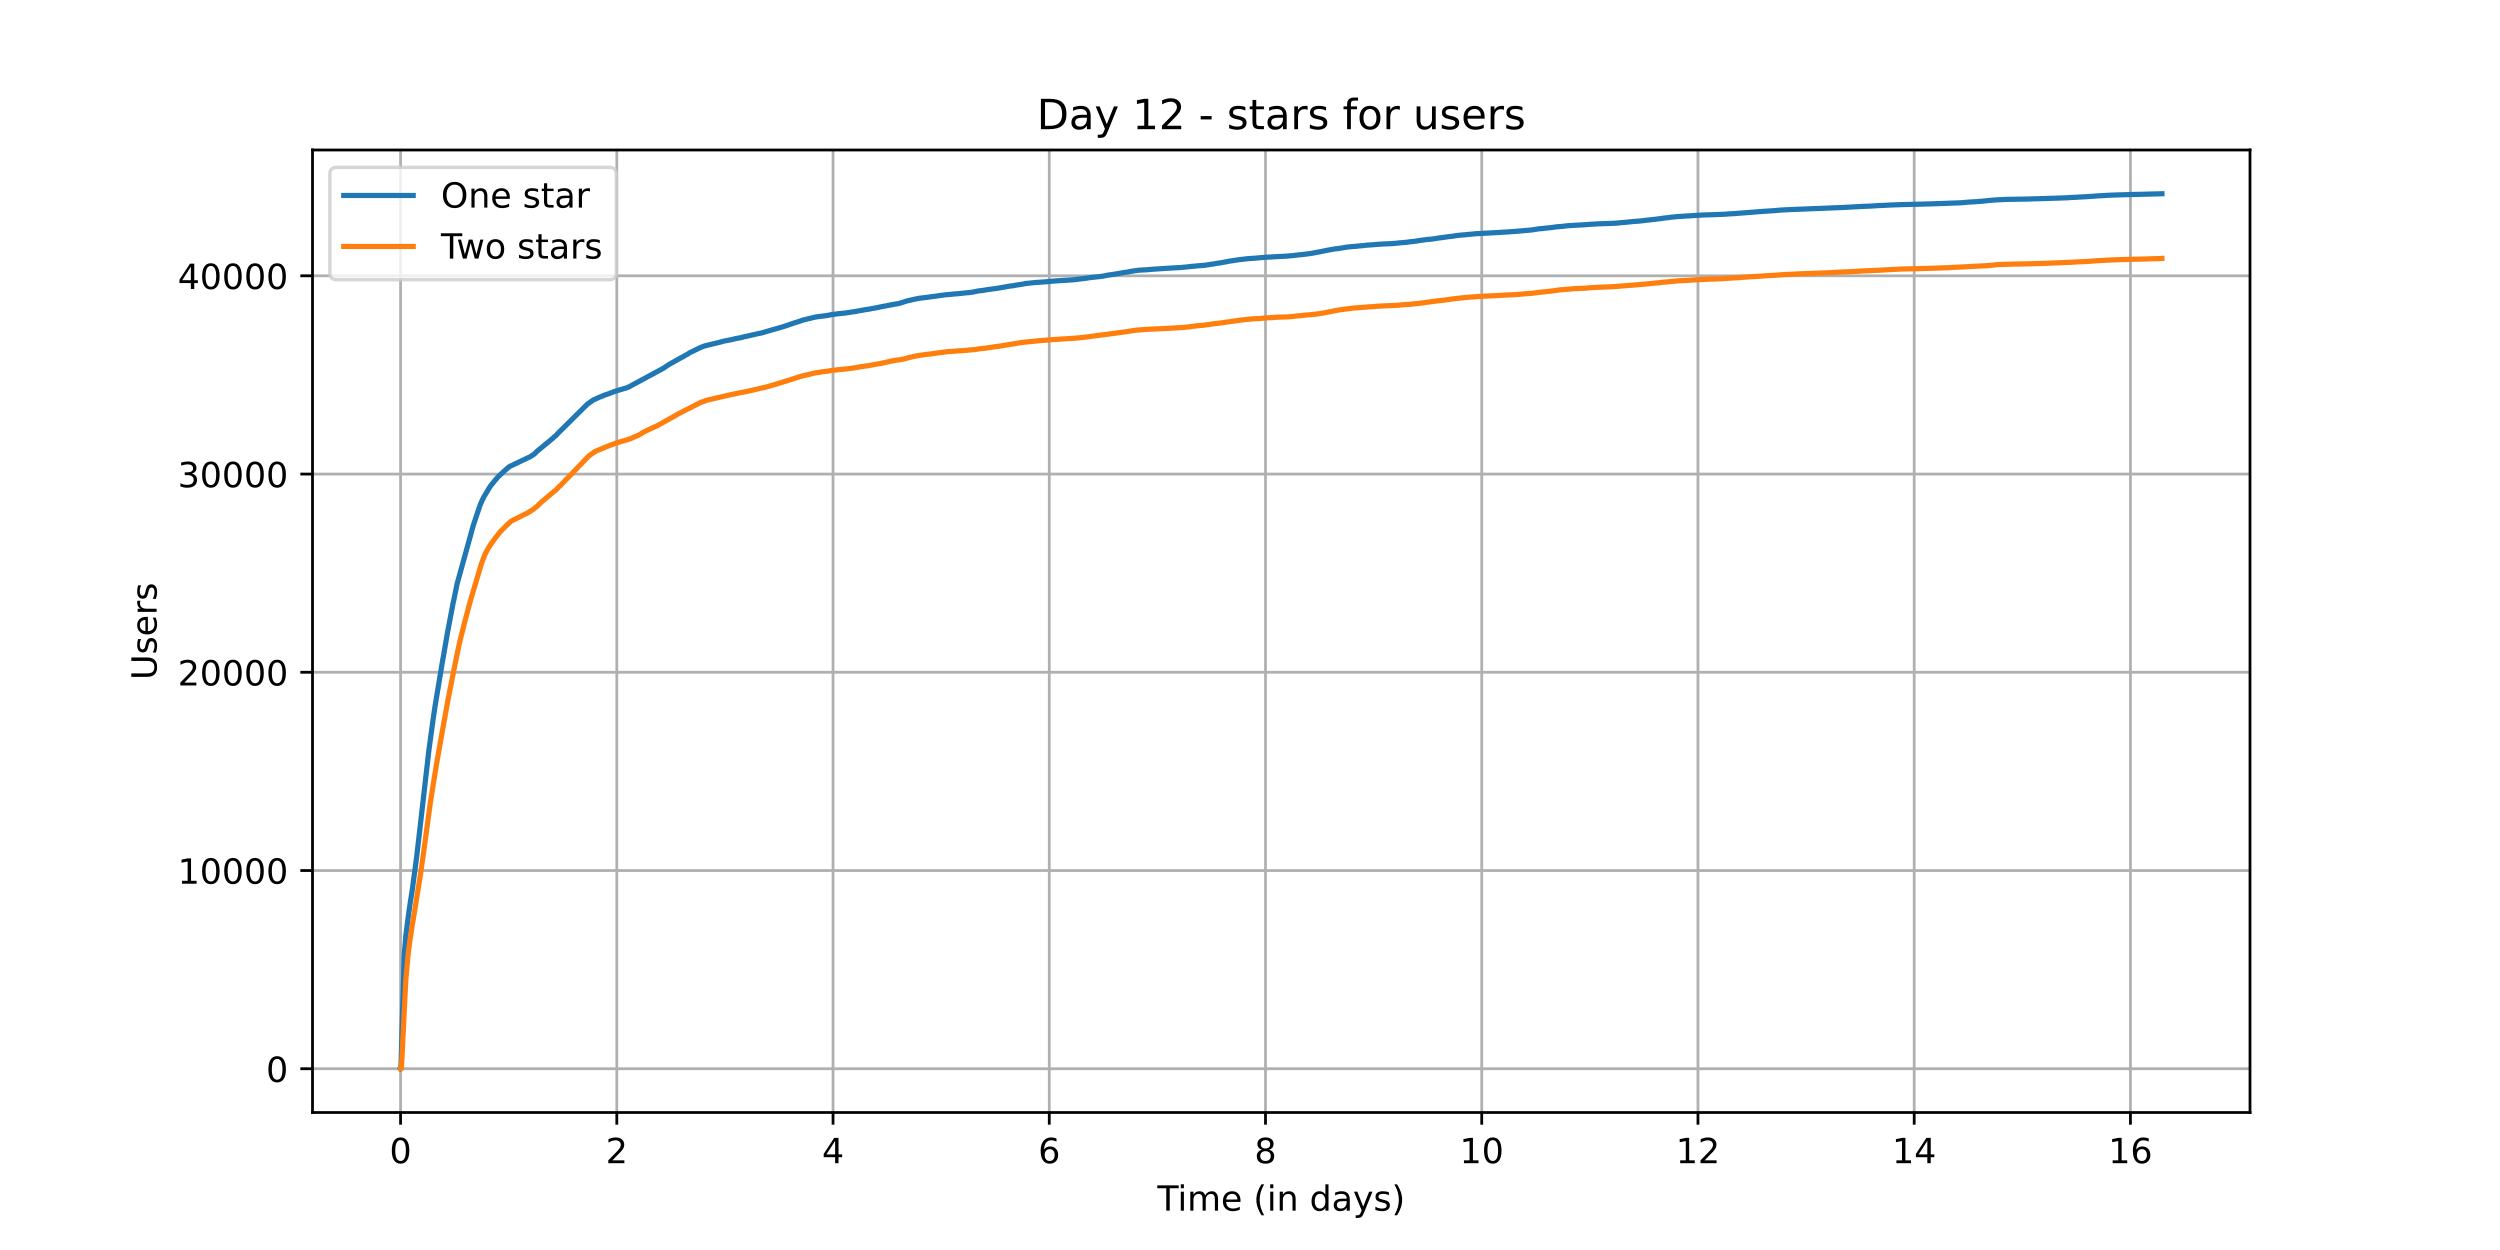 <?xml version="1.0" encoding="utf-8" standalone="no"?>
<!DOCTYPE svg PUBLIC "-//W3C//DTD SVG 1.1//EN"
  "http://www.w3.org/Graphics/SVG/1.1/DTD/svg11.dtd">
<!-- Created with matplotlib (https://matplotlib.org/) -->
<svg height="360pt" version="1.1" viewBox="0 0 720 360" width="720pt" xmlns="http://www.w3.org/2000/svg" xmlns:xlink="http://www.w3.org/1999/xlink">
 <defs>
  <style type="text/css">*{stroke-linecap:butt;stroke-linejoin:round;}</style>
 </defs>
 <g id="figure_1">
  <g id="patch_1">
   <path d="M 0 360 
L 720 360 
L 720 0 
L 0 0 
z
" style="fill:#ffffff;"/>
  </g>
  <g id="axes_1">
   <g id="patch_2">
    <path d="M 90 320.4 
L 648 320.4 
L 648 43.2 
L 90 43.2 
z
" style="fill:#ffffff;"/>
   </g>
   <g id="matplotlib.axis_1">
    <g id="xtick_1">
     <g id="line2d_1">
      <path clip-path="url(#p6a4c03e89d)" d="M 115.364 320.4 
L 115.364 43.2 
" style="fill:none;stroke:#b0b0b0;stroke-linecap:square;stroke-width:0.8;"/>
     </g>
     <g id="line2d_2">
      <defs>
       <path d="M 0 0 
L 0 3.5 
" id="m4a0ac99158" style="stroke:#000000;stroke-width:0.8;"/>
      </defs>
      <g>
       <use style="stroke:#000000;stroke-width:0.8;" x="115.364" xlink:href="#m4a0ac99158" y="320.4"/>
      </g>
     </g>
     <g id="text_1">
      <!-- 0 -->
      <g transform="translate(112.182 334.998)scale(0.1 -0.1)">
       <defs>
        <path d="M 31.781 66.406 
Q 24.172 66.406 20.328 58.906 
Q 16.5 51.422 16.5 36.375 
Q 16.5 21.391 20.328 13.891 
Q 24.172 6.391 31.781 6.391 
Q 39.453 6.391 43.281 13.891 
Q 47.125 21.391 47.125 36.375 
Q 47.125 51.422 43.281 58.906 
Q 39.453 66.406 31.781 66.406 
z
M 31.781 74.219 
Q 44.047 74.219 50.516 64.516 
Q 56.984 54.828 56.984 36.375 
Q 56.984 17.969 50.516 8.266 
Q 44.047 -1.422 31.781 -1.422 
Q 19.531 -1.422 13.062 8.266 
Q 6.594 17.969 6.594 36.375 
Q 6.594 54.828 13.062 64.516 
Q 19.531 74.219 31.781 74.219 
z
" id="DejaVuSans-48"/>
       </defs>
       <use xlink:href="#DejaVuSans-48"/>
      </g>
     </g>
    </g>
    <g id="xtick_2">
     <g id="line2d_3">
      <path clip-path="url(#p6a4c03e89d)" d="M 177.639 320.4 
L 177.639 43.2 
" style="fill:none;stroke:#b0b0b0;stroke-linecap:square;stroke-width:0.8;"/>
     </g>
     <g id="line2d_4">
      <g>
       <use style="stroke:#000000;stroke-width:0.8;" x="177.639" xlink:href="#m4a0ac99158" y="320.4"/>
      </g>
     </g>
     <g id="text_2">
      <!-- 2 -->
      <g transform="translate(174.457 334.998)scale(0.1 -0.1)">
       <defs>
        <path d="M 19.188 8.297 
L 53.609 8.297 
L 53.609 0 
L 7.328 0 
L 7.328 8.297 
Q 12.938 14.109 22.625 23.891 
Q 32.328 33.688 34.812 36.531 
Q 39.547 41.844 41.422 45.531 
Q 43.312 49.219 43.312 52.781 
Q 43.312 58.594 39.234 62.25 
Q 35.156 65.922 28.609 65.922 
Q 23.969 65.922 18.812 64.312 
Q 13.672 62.703 7.812 59.422 
L 7.812 69.391 
Q 13.766 71.781 18.938 73 
Q 24.125 74.219 28.422 74.219 
Q 39.75 74.219 46.484 68.547 
Q 53.219 62.891 53.219 53.422 
Q 53.219 48.922 51.531 44.891 
Q 49.859 40.875 45.406 35.406 
Q 44.188 33.984 37.641 27.219 
Q 31.109 20.453 19.188 8.297 
z
" id="DejaVuSans-50"/>
       </defs>
       <use xlink:href="#DejaVuSans-50"/>
      </g>
     </g>
    </g>
    <g id="xtick_3">
     <g id="line2d_5">
      <path clip-path="url(#p6a4c03e89d)" d="M 239.914 320.4 
L 239.914 43.2 
" style="fill:none;stroke:#b0b0b0;stroke-linecap:square;stroke-width:0.8;"/>
     </g>
     <g id="line2d_6">
      <g>
       <use style="stroke:#000000;stroke-width:0.8;" x="239.914" xlink:href="#m4a0ac99158" y="320.4"/>
      </g>
     </g>
     <g id="text_3">
      <!-- 4 -->
      <g transform="translate(236.733 334.998)scale(0.1 -0.1)">
       <defs>
        <path d="M 37.797 64.312 
L 12.891 25.391 
L 37.797 25.391 
z
M 35.203 72.906 
L 47.609 72.906 
L 47.609 25.391 
L 58.016 25.391 
L 58.016 17.188 
L 47.609 17.188 
L 47.609 0 
L 37.797 0 
L 37.797 17.188 
L 4.891 17.188 
L 4.891 26.703 
z
" id="DejaVuSans-52"/>
       </defs>
       <use xlink:href="#DejaVuSans-52"/>
      </g>
     </g>
    </g>
    <g id="xtick_4">
     <g id="line2d_7">
      <path clip-path="url(#p6a4c03e89d)" d="M 302.189 320.4 
L 302.189 43.2 
" style="fill:none;stroke:#b0b0b0;stroke-linecap:square;stroke-width:0.8;"/>
     </g>
     <g id="line2d_8">
      <g>
       <use style="stroke:#000000;stroke-width:0.8;" x="302.189" xlink:href="#m4a0ac99158" y="320.4"/>
      </g>
     </g>
     <g id="text_4">
      <!-- 6 -->
      <g transform="translate(299.008 334.998)scale(0.1 -0.1)">
       <defs>
        <path d="M 33.016 40.375 
Q 26.375 40.375 22.484 35.828 
Q 18.609 31.297 18.609 23.391 
Q 18.609 15.531 22.484 10.953 
Q 26.375 6.391 33.016 6.391 
Q 39.656 6.391 43.531 10.953 
Q 47.406 15.531 47.406 23.391 
Q 47.406 31.297 43.531 35.828 
Q 39.656 40.375 33.016 40.375 
z
M 52.594 71.297 
L 52.594 62.312 
Q 48.875 64.062 45.094 64.984 
Q 41.312 65.922 37.594 65.922 
Q 27.828 65.922 22.672 59.328 
Q 17.531 52.734 16.797 39.406 
Q 19.672 43.656 24.016 45.922 
Q 28.375 48.188 33.594 48.188 
Q 44.578 48.188 50.953 41.516 
Q 57.328 34.859 57.328 23.391 
Q 57.328 12.156 50.688 5.359 
Q 44.047 -1.422 33.016 -1.422 
Q 20.359 -1.422 13.672 8.266 
Q 6.984 17.969 6.984 36.375 
Q 6.984 53.656 15.188 63.938 
Q 23.391 74.219 37.203 74.219 
Q 40.922 74.219 44.703 73.484 
Q 48.484 72.75 52.594 71.297 
z
" id="DejaVuSans-54"/>
       </defs>
       <use xlink:href="#DejaVuSans-54"/>
      </g>
     </g>
    </g>
    <g id="xtick_5">
     <g id="line2d_9">
      <path clip-path="url(#p6a4c03e89d)" d="M 364.464 320.4 
L 364.464 43.2 
" style="fill:none;stroke:#b0b0b0;stroke-linecap:square;stroke-width:0.8;"/>
     </g>
     <g id="line2d_10">
      <g>
       <use style="stroke:#000000;stroke-width:0.8;" x="364.464" xlink:href="#m4a0ac99158" y="320.4"/>
      </g>
     </g>
     <g id="text_5">
      <!-- 8 -->
      <g transform="translate(361.283 334.998)scale(0.1 -0.1)">
       <defs>
        <path d="M 31.781 34.625 
Q 24.75 34.625 20.719 30.859 
Q 16.703 27.094 16.703 20.516 
Q 16.703 13.922 20.719 10.156 
Q 24.75 6.391 31.781 6.391 
Q 38.812 6.391 42.859 10.172 
Q 46.922 13.969 46.922 20.516 
Q 46.922 27.094 42.891 30.859 
Q 38.875 34.625 31.781 34.625 
z
M 21.922 38.812 
Q 15.578 40.375 12.031 44.719 
Q 8.5 49.078 8.5 55.328 
Q 8.5 64.062 14.719 69.141 
Q 20.953 74.219 31.781 74.219 
Q 42.672 74.219 48.875 69.141 
Q 55.078 64.062 55.078 55.328 
Q 55.078 49.078 51.531 44.719 
Q 48 40.375 41.703 38.812 
Q 48.828 37.156 52.797 32.312 
Q 56.781 27.484 56.781 20.516 
Q 56.781 9.906 50.312 4.234 
Q 43.844 -1.422 31.781 -1.422 
Q 19.734 -1.422 13.25 4.234 
Q 6.781 9.906 6.781 20.516 
Q 6.781 27.484 10.781 32.312 
Q 14.797 37.156 21.922 38.812 
z
M 18.312 54.391 
Q 18.312 48.734 21.844 45.562 
Q 25.391 42.391 31.781 42.391 
Q 38.141 42.391 41.719 45.562 
Q 45.312 48.734 45.312 54.391 
Q 45.312 60.062 41.719 63.234 
Q 38.141 66.406 31.781 66.406 
Q 25.391 66.406 21.844 63.234 
Q 18.312 60.062 18.312 54.391 
z
" id="DejaVuSans-56"/>
       </defs>
       <use xlink:href="#DejaVuSans-56"/>
      </g>
     </g>
    </g>
    <g id="xtick_6">
     <g id="line2d_11">
      <path clip-path="url(#p6a4c03e89d)" d="M 426.739 320.4 
L 426.739 43.2 
" style="fill:none;stroke:#b0b0b0;stroke-linecap:square;stroke-width:0.8;"/>
     </g>
     <g id="line2d_12">
      <g>
       <use style="stroke:#000000;stroke-width:0.8;" x="426.739" xlink:href="#m4a0ac99158" y="320.4"/>
      </g>
     </g>
     <g id="text_6">
      <!-- 10 -->
      <g transform="translate(420.377 334.998)scale(0.1 -0.1)">
       <defs>
        <path d="M 12.406 8.297 
L 28.516 8.297 
L 28.516 63.922 
L 10.984 60.406 
L 10.984 69.391 
L 28.422 72.906 
L 38.281 72.906 
L 38.281 8.297 
L 54.391 8.297 
L 54.391 0 
L 12.406 0 
z
" id="DejaVuSans-49"/>
       </defs>
       <use xlink:href="#DejaVuSans-49"/>
       <use x="63.623" xlink:href="#DejaVuSans-48"/>
      </g>
     </g>
    </g>
    <g id="xtick_7">
     <g id="line2d_13">
      <path clip-path="url(#p6a4c03e89d)" d="M 489.014 320.4 
L 489.014 43.2 
" style="fill:none;stroke:#b0b0b0;stroke-linecap:square;stroke-width:0.8;"/>
     </g>
     <g id="line2d_14">
      <g>
       <use style="stroke:#000000;stroke-width:0.8;" x="489.014" xlink:href="#m4a0ac99158" y="320.4"/>
      </g>
     </g>
     <g id="text_7">
      <!-- 12 -->
      <g transform="translate(482.652 334.998)scale(0.1 -0.1)">
       <use xlink:href="#DejaVuSans-49"/>
       <use x="63.623" xlink:href="#DejaVuSans-50"/>
      </g>
     </g>
    </g>
    <g id="xtick_8">
     <g id="line2d_15">
      <path clip-path="url(#p6a4c03e89d)" d="M 551.289 320.4 
L 551.289 43.2 
" style="fill:none;stroke:#b0b0b0;stroke-linecap:square;stroke-width:0.8;"/>
     </g>
     <g id="line2d_16">
      <g>
       <use style="stroke:#000000;stroke-width:0.8;" x="551.289" xlink:href="#m4a0ac99158" y="320.4"/>
      </g>
     </g>
     <g id="text_8">
      <!-- 14 -->
      <g transform="translate(544.927 334.998)scale(0.1 -0.1)">
       <use xlink:href="#DejaVuSans-49"/>
       <use x="63.623" xlink:href="#DejaVuSans-52"/>
      </g>
     </g>
    </g>
    <g id="xtick_9">
     <g id="line2d_17">
      <path clip-path="url(#p6a4c03e89d)" d="M 613.564 320.4 
L 613.564 43.2 
" style="fill:none;stroke:#b0b0b0;stroke-linecap:square;stroke-width:0.8;"/>
     </g>
     <g id="line2d_18">
      <g>
       <use style="stroke:#000000;stroke-width:0.8;" x="613.564" xlink:href="#m4a0ac99158" y="320.4"/>
      </g>
     </g>
     <g id="text_9">
      <!-- 16 -->
      <g transform="translate(607.202 334.998)scale(0.1 -0.1)">
       <use xlink:href="#DejaVuSans-49"/>
       <use x="63.623" xlink:href="#DejaVuSans-54"/>
      </g>
     </g>
    </g>
    <g id="text_10">
     <!-- Time (in days) -->
     <g transform="translate(333.327 348.677)scale(0.1 -0.1)">
      <defs>
       <path d="M -0.297 72.906 
L 61.375 72.906 
L 61.375 64.594 
L 35.5 64.594 
L 35.5 0 
L 25.594 0 
L 25.594 64.594 
L -0.297 64.594 
z
" id="DejaVuSans-84"/>
       <path d="M 9.422 54.688 
L 18.406 54.688 
L 18.406 0 
L 9.422 0 
z
M 9.422 75.984 
L 18.406 75.984 
L 18.406 64.594 
L 9.422 64.594 
z
" id="DejaVuSans-105"/>
       <path d="M 52 44.188 
Q 55.375 50.25 60.062 53.125 
Q 64.75 56 71.094 56 
Q 79.641 56 84.281 50.016 
Q 88.922 44.047 88.922 33.016 
L 88.922 0 
L 79.891 0 
L 79.891 32.719 
Q 79.891 40.578 77.094 44.375 
Q 74.312 48.188 68.609 48.188 
Q 61.625 48.188 57.562 43.547 
Q 53.516 38.922 53.516 30.906 
L 53.516 0 
L 44.484 0 
L 44.484 32.719 
Q 44.484 40.625 41.703 44.406 
Q 38.922 48.188 33.109 48.188 
Q 26.219 48.188 22.156 43.531 
Q 18.109 38.875 18.109 30.906 
L 18.109 0 
L 9.078 0 
L 9.078 54.688 
L 18.109 54.688 
L 18.109 46.188 
Q 21.188 51.219 25.484 53.609 
Q 29.781 56 35.688 56 
Q 41.656 56 45.828 52.969 
Q 50 49.953 52 44.188 
z
" id="DejaVuSans-109"/>
       <path d="M 56.203 29.594 
L 56.203 25.203 
L 14.891 25.203 
Q 15.484 15.922 20.484 11.062 
Q 25.484 6.203 34.422 6.203 
Q 39.594 6.203 44.453 7.469 
Q 49.312 8.734 54.109 11.281 
L 54.109 2.781 
Q 49.266 0.734 44.188 -0.344 
Q 39.109 -1.422 33.891 -1.422 
Q 20.797 -1.422 13.156 6.188 
Q 5.516 13.812 5.516 26.812 
Q 5.516 40.234 12.766 48.109 
Q 20.016 56 32.328 56 
Q 43.359 56 49.781 48.891 
Q 56.203 41.797 56.203 29.594 
z
M 47.219 32.234 
Q 47.125 39.594 43.094 43.984 
Q 39.062 48.391 32.422 48.391 
Q 24.906 48.391 20.391 44.141 
Q 15.875 39.891 15.188 32.172 
z
" id="DejaVuSans-101"/>
       <path id="DejaVuSans-32"/>
       <path d="M 31 75.875 
Q 24.469 64.656 21.281 53.656 
Q 18.109 42.672 18.109 31.391 
Q 18.109 20.125 21.312 9.062 
Q 24.516 -2 31 -13.188 
L 23.188 -13.188 
Q 15.875 -1.703 12.234 9.375 
Q 8.594 20.453 8.594 31.391 
Q 8.594 42.281 12.203 53.312 
Q 15.828 64.359 23.188 75.875 
z
" id="DejaVuSans-40"/>
       <path d="M 54.891 33.016 
L 54.891 0 
L 45.906 0 
L 45.906 32.719 
Q 45.906 40.484 42.875 44.328 
Q 39.844 48.188 33.797 48.188 
Q 26.516 48.188 22.312 43.547 
Q 18.109 38.922 18.109 30.906 
L 18.109 0 
L 9.078 0 
L 9.078 54.688 
L 18.109 54.688 
L 18.109 46.188 
Q 21.344 51.125 25.703 53.562 
Q 30.078 56 35.797 56 
Q 45.219 56 50.047 50.172 
Q 54.891 44.344 54.891 33.016 
z
" id="DejaVuSans-110"/>
       <path d="M 45.406 46.391 
L 45.406 75.984 
L 54.391 75.984 
L 54.391 0 
L 45.406 0 
L 45.406 8.203 
Q 42.578 3.328 38.25 0.953 
Q 33.938 -1.422 27.875 -1.422 
Q 17.969 -1.422 11.734 6.484 
Q 5.516 14.406 5.516 27.297 
Q 5.516 40.188 11.734 48.094 
Q 17.969 56 27.875 56 
Q 33.938 56 38.25 53.625 
Q 42.578 51.266 45.406 46.391 
z
M 14.797 27.297 
Q 14.797 17.391 18.875 11.75 
Q 22.953 6.109 30.078 6.109 
Q 37.203 6.109 41.297 11.75 
Q 45.406 17.391 45.406 27.297 
Q 45.406 37.203 41.297 42.844 
Q 37.203 48.484 30.078 48.484 
Q 22.953 48.484 18.875 42.844 
Q 14.797 37.203 14.797 27.297 
z
" id="DejaVuSans-100"/>
       <path d="M 34.281 27.484 
Q 23.391 27.484 19.188 25 
Q 14.984 22.516 14.984 16.5 
Q 14.984 11.719 18.141 8.906 
Q 21.297 6.109 26.703 6.109 
Q 34.188 6.109 38.703 11.406 
Q 43.219 16.703 43.219 25.484 
L 43.219 27.484 
z
M 52.203 31.203 
L 52.203 0 
L 43.219 0 
L 43.219 8.297 
Q 40.141 3.328 35.547 0.953 
Q 30.953 -1.422 24.312 -1.422 
Q 15.922 -1.422 10.953 3.297 
Q 6 8.016 6 15.922 
Q 6 25.141 12.172 29.828 
Q 18.359 34.516 30.609 34.516 
L 43.219 34.516 
L 43.219 35.406 
Q 43.219 41.609 39.141 45 
Q 35.062 48.391 27.688 48.391 
Q 23 48.391 18.547 47.266 
Q 14.109 46.141 10.016 43.891 
L 10.016 52.203 
Q 14.938 54.109 19.578 55.047 
Q 24.219 56 28.609 56 
Q 40.484 56 46.344 49.844 
Q 52.203 43.703 52.203 31.203 
z
" id="DejaVuSans-97"/>
       <path d="M 32.172 -5.078 
Q 28.375 -14.844 24.75 -17.812 
Q 21.141 -20.797 15.094 -20.797 
L 7.906 -20.797 
L 7.906 -13.281 
L 13.188 -13.281 
Q 16.891 -13.281 18.938 -11.516 
Q 21 -9.766 23.484 -3.219 
L 25.094 0.875 
L 2.984 54.688 
L 12.5 54.688 
L 29.594 11.922 
L 46.688 54.688 
L 56.203 54.688 
z
" id="DejaVuSans-121"/>
       <path d="M 44.281 53.078 
L 44.281 44.578 
Q 40.484 46.531 36.375 47.5 
Q 32.281 48.484 27.875 48.484 
Q 21.188 48.484 17.844 46.438 
Q 14.5 44.391 14.5 40.281 
Q 14.5 37.156 16.891 35.375 
Q 19.281 33.594 26.516 31.984 
L 29.594 31.297 
Q 39.156 29.25 43.188 25.516 
Q 47.219 21.781 47.219 15.094 
Q 47.219 7.469 41.188 3.016 
Q 35.156 -1.422 24.609 -1.422 
Q 20.219 -1.422 15.453 -0.562 
Q 10.688 0.297 5.422 2 
L 5.422 11.281 
Q 10.406 8.688 15.234 7.391 
Q 20.062 6.109 24.812 6.109 
Q 31.156 6.109 34.562 8.281 
Q 37.984 10.453 37.984 14.406 
Q 37.984 18.062 35.516 20.016 
Q 33.062 21.969 24.703 23.781 
L 21.578 24.516 
Q 13.234 26.266 9.516 29.906 
Q 5.812 33.547 5.812 39.891 
Q 5.812 47.609 11.281 51.797 
Q 16.75 56 26.812 56 
Q 31.781 56 36.172 55.266 
Q 40.578 54.547 44.281 53.078 
z
" id="DejaVuSans-115"/>
       <path d="M 8.016 75.875 
L 15.828 75.875 
Q 23.141 64.359 26.781 53.312 
Q 30.422 42.281 30.422 31.391 
Q 30.422 20.453 26.781 9.375 
Q 23.141 -1.703 15.828 -13.188 
L 8.016 -13.188 
Q 14.5 -2 17.703 9.062 
Q 20.906 20.125 20.906 31.391 
Q 20.906 42.672 17.703 53.656 
Q 14.5 64.656 8.016 75.875 
z
" id="DejaVuSans-41"/>
      </defs>
      <use xlink:href="#DejaVuSans-84"/>
      <use x="57.959" xlink:href="#DejaVuSans-105"/>
      <use x="85.742" xlink:href="#DejaVuSans-109"/>
      <use x="183.154" xlink:href="#DejaVuSans-101"/>
      <use x="244.678" xlink:href="#DejaVuSans-32"/>
      <use x="276.465" xlink:href="#DejaVuSans-40"/>
      <use x="315.479" xlink:href="#DejaVuSans-105"/>
      <use x="343.262" xlink:href="#DejaVuSans-110"/>
      <use x="406.641" xlink:href="#DejaVuSans-32"/>
      <use x="438.428" xlink:href="#DejaVuSans-100"/>
      <use x="501.904" xlink:href="#DejaVuSans-97"/>
      <use x="563.184" xlink:href="#DejaVuSans-121"/>
      <use x="622.363" xlink:href="#DejaVuSans-115"/>
      <use x="674.463" xlink:href="#DejaVuSans-41"/>
     </g>
    </g>
   </g>
   <g id="matplotlib.axis_2">
    <g id="ytick_1">
     <g id="line2d_19">
      <path clip-path="url(#p6a4c03e89d)" d="M 90 307.8 
L 648 307.8 
" style="fill:none;stroke:#b0b0b0;stroke-linecap:square;stroke-width:0.8;"/>
     </g>
     <g id="line2d_20">
      <defs>
       <path d="M 0 0 
L -3.5 0 
" id="m4f1ead76ba" style="stroke:#000000;stroke-width:0.8;"/>
      </defs>
      <g>
       <use style="stroke:#000000;stroke-width:0.8;" x="90" xlink:href="#m4f1ead76ba" y="307.8"/>
      </g>
     </g>
     <g id="text_11">
      <!-- 0 -->
      <g transform="translate(76.638 311.599)scale(0.1 -0.1)">
       <use xlink:href="#DejaVuSans-48"/>
      </g>
     </g>
    </g>
    <g id="ytick_2">
     <g id="line2d_21">
      <path clip-path="url(#p6a4c03e89d)" d="M 90 250.709 
L 648 250.709 
" style="fill:none;stroke:#b0b0b0;stroke-linecap:square;stroke-width:0.8;"/>
     </g>
     <g id="line2d_22">
      <g>
       <use style="stroke:#000000;stroke-width:0.8;" x="90" xlink:href="#m4f1ead76ba" y="250.709"/>
      </g>
     </g>
     <g id="text_12">
      <!-- 10000 -->
      <g transform="translate(51.188 254.508)scale(0.1 -0.1)">
       <use xlink:href="#DejaVuSans-49"/>
       <use x="63.623" xlink:href="#DejaVuSans-48"/>
       <use x="127.246" xlink:href="#DejaVuSans-48"/>
       <use x="190.869" xlink:href="#DejaVuSans-48"/>
       <use x="254.492" xlink:href="#DejaVuSans-48"/>
      </g>
     </g>
    </g>
    <g id="ytick_3">
     <g id="line2d_23">
      <path clip-path="url(#p6a4c03e89d)" d="M 90 193.618 
L 648 193.618 
" style="fill:none;stroke:#b0b0b0;stroke-linecap:square;stroke-width:0.8;"/>
     </g>
     <g id="line2d_24">
      <g>
       <use style="stroke:#000000;stroke-width:0.8;" x="90" xlink:href="#m4f1ead76ba" y="193.618"/>
      </g>
     </g>
     <g id="text_13">
      <!-- 20000 -->
      <g transform="translate(51.188 197.417)scale(0.1 -0.1)">
       <use xlink:href="#DejaVuSans-50"/>
       <use x="63.623" xlink:href="#DejaVuSans-48"/>
       <use x="127.246" xlink:href="#DejaVuSans-48"/>
       <use x="190.869" xlink:href="#DejaVuSans-48"/>
       <use x="254.492" xlink:href="#DejaVuSans-48"/>
      </g>
     </g>
    </g>
    <g id="ytick_4">
     <g id="line2d_25">
      <path clip-path="url(#p6a4c03e89d)" d="M 90 136.527 
L 648 136.527 
" style="fill:none;stroke:#b0b0b0;stroke-linecap:square;stroke-width:0.8;"/>
     </g>
     <g id="line2d_26">
      <g>
       <use style="stroke:#000000;stroke-width:0.8;" x="90" xlink:href="#m4f1ead76ba" y="136.527"/>
      </g>
     </g>
     <g id="text_14">
      <!-- 30000 -->
      <g transform="translate(51.188 140.326)scale(0.1 -0.1)">
       <defs>
        <path d="M 40.578 39.312 
Q 47.656 37.797 51.625 33 
Q 55.609 28.219 55.609 21.188 
Q 55.609 10.406 48.188 4.484 
Q 40.766 -1.422 27.094 -1.422 
Q 22.516 -1.422 17.656 -0.516 
Q 12.797 0.391 7.625 2.203 
L 7.625 11.719 
Q 11.719 9.328 16.594 8.109 
Q 21.484 6.891 26.812 6.891 
Q 36.078 6.891 40.938 10.547 
Q 45.797 14.203 45.797 21.188 
Q 45.797 27.641 41.281 31.266 
Q 36.766 34.906 28.719 34.906 
L 20.219 34.906 
L 20.219 43.016 
L 29.109 43.016 
Q 36.375 43.016 40.234 45.922 
Q 44.094 48.828 44.094 54.297 
Q 44.094 59.906 40.109 62.906 
Q 36.141 65.922 28.719 65.922 
Q 24.656 65.922 20.016 65.031 
Q 15.375 64.156 9.812 62.312 
L 9.812 71.094 
Q 15.438 72.656 20.344 73.438 
Q 25.25 74.219 29.594 74.219 
Q 40.828 74.219 47.359 69.109 
Q 53.906 64.016 53.906 55.328 
Q 53.906 49.266 50.438 45.094 
Q 46.969 40.922 40.578 39.312 
z
" id="DejaVuSans-51"/>
       </defs>
       <use xlink:href="#DejaVuSans-51"/>
       <use x="63.623" xlink:href="#DejaVuSans-48"/>
       <use x="127.246" xlink:href="#DejaVuSans-48"/>
       <use x="190.869" xlink:href="#DejaVuSans-48"/>
       <use x="254.492" xlink:href="#DejaVuSans-48"/>
      </g>
     </g>
    </g>
    <g id="ytick_5">
     <g id="line2d_27">
      <path clip-path="url(#p6a4c03e89d)" d="M 90 79.436 
L 648 79.436 
" style="fill:none;stroke:#b0b0b0;stroke-linecap:square;stroke-width:0.8;"/>
     </g>
     <g id="line2d_28">
      <g>
       <use style="stroke:#000000;stroke-width:0.8;" x="90" xlink:href="#m4f1ead76ba" y="79.436"/>
      </g>
     </g>
     <g id="text_15">
      <!-- 40000 -->
      <g transform="translate(51.188 83.235)scale(0.1 -0.1)">
       <use xlink:href="#DejaVuSans-52"/>
       <use x="63.623" xlink:href="#DejaVuSans-48"/>
       <use x="127.246" xlink:href="#DejaVuSans-48"/>
       <use x="190.869" xlink:href="#DejaVuSans-48"/>
       <use x="254.492" xlink:href="#DejaVuSans-48"/>
      </g>
     </g>
    </g>
    <g id="text_16">
     <!-- Users -->
     <g transform="translate(45.108 195.801)rotate(-90)scale(0.1 -0.1)">
      <defs>
       <path d="M 8.688 72.906 
L 18.609 72.906 
L 18.609 28.609 
Q 18.609 16.891 22.844 11.734 
Q 27.094 6.594 36.625 6.594 
Q 46.094 6.594 50.344 11.734 
Q 54.594 16.891 54.594 28.609 
L 54.594 72.906 
L 64.5 72.906 
L 64.5 27.391 
Q 64.5 13.141 57.438 5.859 
Q 50.391 -1.422 36.625 -1.422 
Q 22.797 -1.422 15.734 5.859 
Q 8.688 13.141 8.688 27.391 
z
" id="DejaVuSans-85"/>
       <path d="M 41.109 46.297 
Q 39.594 47.172 37.812 47.578 
Q 36.031 48 33.891 48 
Q 26.266 48 22.188 43.047 
Q 18.109 38.094 18.109 28.812 
L 18.109 0 
L 9.078 0 
L 9.078 54.688 
L 18.109 54.688 
L 18.109 46.188 
Q 20.953 51.172 25.484 53.578 
Q 30.031 56 36.531 56 
Q 37.453 56 38.578 55.875 
Q 39.703 55.766 41.062 55.516 
z
" id="DejaVuSans-114"/>
      </defs>
      <use xlink:href="#DejaVuSans-85"/>
      <use x="73.193" xlink:href="#DejaVuSans-115"/>
      <use x="125.293" xlink:href="#DejaVuSans-101"/>
      <use x="186.816" xlink:href="#DejaVuSans-114"/>
      <use x="227.93" xlink:href="#DejaVuSans-115"/>
     </g>
    </g>
   </g>
   <g id="line2d_29">
    <path clip-path="url(#p6a4c03e89d)" d="M 115.364 307.8 
L 115.439 307.749 
L 115.503 306.538 
L 116.403 275.23 
L 116.874 269.509 
L 117.496 264.651 
L 117.838 262.099 
L 118.289 259.078 
L 118.738 256.252 
L 119.681 249.185 
L 120.024 246.536 
L 120.86 239.336 
L 123.519 216.055 
L 124.826 206.538 
L 125.319 203.226 
L 127.505 190.061 
L 127.698 189.039 
L 128.813 182.565 
L 130.462 173.853 
L 130.784 172.374 
L 131.641 168.161 
L 136.312 151.313 
L 138.241 145.541 
L 138.477 144.971 
L 138.905 144.011 
L 139.077 143.692 
L 139.355 143.109 
L 139.741 142.464 
L 140.834 140.643 
L 141.091 140.232 
L 141.434 139.747 
L 142.312 138.679 
L 142.612 138.285 
L 142.784 138.142 
L 143.341 137.435 
L 143.598 137.178 
L 144.669 136.196 
L 144.841 136.036 
L 145.119 135.739 
L 145.805 135.174 
L 146.062 134.917 
L 146.729 134.369 
L 147.179 134.157 
L 147.372 134.078 
L 147.822 133.849 
L 149.814 132.901 
L 150.029 132.799 
L 151.978 131.874 
L 152.493 131.64 
L 152.793 131.474 
L 153.907 130.755 
L 154.422 130.218 
L 154.636 129.996 
L 158.793 126.57 
L 159.114 126.307 
L 159.286 126.148 
L 159.629 125.805 
L 160.037 125.508 
L 160.209 125.343 
L 160.615 124.88 
L 160.894 124.589 
L 161.601 123.893 
L 163.915 121.597 
L 164.108 121.432 
L 164.623 120.907 
L 164.751 120.77 
L 166.658 118.874 
L 166.959 118.594 
L 168.93 116.631 
L 169.059 116.528 
L 169.294 116.282 
L 169.552 116.122 
L 170.859 115.209 
L 172.616 114.404 
L 173.495 114.056 
L 173.687 113.97 
L 173.901 113.867 
L 174.116 113.793 
L 175.552 113.302 
L 175.787 113.211 
L 176.687 112.857 
L 177.266 112.668 
L 177.566 112.56 
L 180.759 111.601 
L 180.973 111.498 
L 191.048 106.063 
L 191.434 105.812 
L 192.57 105.035 
L 195.935 103.14 
L 196.213 102.991 
L 196.727 102.746 
L 196.921 102.598 
L 197.092 102.535 
L 197.263 102.392 
L 197.778 102.147 
L 198.657 101.581 
L 201.658 100.12 
L 202.408 99.812 
L 203.03 99.6 
L 207.188 98.595 
L 207.573 98.493 
L 207.788 98.424 
L 208.173 98.316 
L 208.602 98.213 
L 210.124 97.922 
L 210.681 97.813 
L 211.067 97.728 
L 211.431 97.619 
L 211.647 97.574 
L 212.183 97.465 
L 213.558 97.214 
L 213.879 97.111 
L 214.394 96.963 
L 215.015 96.854 
L 218.487 96.049 
L 219.151 95.946 
L 219.451 95.849 
L 224.98 94.251 
L 225.43 94.125 
L 225.751 94.028 
L 226.051 93.92 
L 226.437 93.811 
L 227.166 93.543 
L 227.466 93.434 
L 229.095 92.892 
L 229.632 92.727 
L 229.974 92.629 
L 230.189 92.561 
L 230.489 92.452 
L 230.81 92.35 
L 231.089 92.213 
L 234.841 91.316 
L 235.526 91.208 
L 235.827 91.174 
L 236.556 91.065 
L 237.156 91.014 
L 237.906 90.905 
L 239.17 90.677 
L 239.834 90.568 
L 240.627 90.466 
L 241.377 90.357 
L 242.084 90.283 
L 243.198 90.175 
L 244.077 90.055 
L 244.784 89.952 
L 245.127 89.889 
L 245.963 89.781 
L 247.355 89.524 
L 247.956 89.415 
L 249.327 89.164 
L 250.098 89.056 
L 250.42 89.01 
L 250.913 88.907 
L 251.171 88.839 
L 251.942 88.73 
L 253.807 88.348 
L 254.279 88.245 
L 254.621 88.176 
L 255.307 88.074 
L 255.778 87.942 
L 256.465 87.834 
L 257.944 87.554 
L 258.694 87.451 
L 259.145 87.337 
L 260.903 86.766 
L 261.182 86.681 
L 263.947 86.053 
L 264.525 85.944 
L 264.89 85.876 
L 265.919 85.767 
L 266.755 85.659 
L 267.548 85.55 
L 268.405 85.436 
L 269.284 85.328 
L 270.184 85.196 
L 270.848 85.093 
L 271.105 85.071 
L 271.77 84.968 
L 271.941 84.939 
L 273.205 84.831 
L 273.87 84.768 
L 274.857 84.66 
L 275.415 84.625 
L 276.615 84.517 
L 277.387 84.425 
L 278.458 84.317 
L 279.058 84.271 
L 279.873 84.163 
L 280.216 84.106 
L 281.908 83.763 
L 283.001 83.655 
L 284.223 83.443 
L 284.909 83.335 
L 285.723 83.232 
L 286.559 83.124 
L 287.48 82.987 
L 288.123 82.878 
L 289.366 82.656 
L 289.945 82.553 
L 290.353 82.456 
L 291.21 82.347 
L 291.939 82.262 
L 292.41 82.159 
L 292.775 82.09 
L 293.569 81.982 
L 294.619 81.811 
L 295.113 81.702 
L 295.456 81.645 
L 296.527 81.537 
L 297.213 81.462 
L 298.199 81.354 
L 298.67 81.337 
L 300.127 81.228 
L 300.663 81.194 
L 301.991 81.086 
L 302.677 81.017 
L 304.048 80.909 
L 304.67 80.857 
L 306.384 80.749 
L 306.941 80.715 
L 308.741 80.606 
L 309.362 80.549 
L 310.326 80.441 
L 311.142 80.338 
L 312.02 80.235 
L 312.341 80.184 
L 313.134 80.075 
L 314.12 79.927 
L 315.17 79.818 
L 315.856 79.744 
L 316.927 79.636 
L 317.913 79.487 
L 318.341 79.384 
L 318.749 79.293 
L 319.435 79.185 
L 320.314 79.059 
L 321.064 78.95 
L 322.179 78.762 
L 322.779 78.654 
L 324.044 78.425 
L 324.988 78.317 
L 325.245 78.243 
L 326.532 78.014 
L 327.389 77.906 
L 328.182 77.803 
L 330.218 77.7 
L 330.497 77.666 
L 331.825 77.557 
L 332.404 77.512 
L 334.097 77.403 
L 335.748 77.295 
L 337.376 77.192 
L 337.633 77.169 
L 339.819 77.061 
L 340.483 76.998 
L 341.619 76.895 
L 341.876 76.872 
L 342.798 76.764 
L 343.483 76.69 
L 344.705 76.587 
L 344.983 76.558 
L 346.376 76.45 
L 347.062 76.381 
L 347.769 76.279 
L 348.069 76.239 
L 348.648 76.13 
L 349.441 76.027 
L 350.062 75.919 
L 350.448 75.833 
L 351.37 75.725 
L 352.806 75.456 
L 353.405 75.348 
L 353.834 75.24 
L 354.648 75.131 
L 355.699 74.965 
L 356.406 74.857 
L 357.284 74.731 
L 358.356 74.623 
L 359.17 74.514 
L 360.798 74.406 
L 361.42 74.355 
L 362.77 74.246 
L 363.456 74.172 
L 365.042 74.063 
L 365.534 74.041 
L 367.334 73.932 
L 367.591 73.909 
L 370.099 73.801 
L 370.634 73.767 
L 371.684 73.658 
L 372.22 73.624 
L 373.078 73.515 
L 373.806 73.43 
L 374.984 73.321 
L 375.799 73.218 
L 376.592 73.11 
L 377.363 73.013 
L 378.07 72.904 
L 379.635 72.602 
L 380.235 72.493 
L 382.163 72.088 
L 382.871 71.98 
L 384.393 71.683 
L 385.464 71.574 
L 386.471 71.414 
L 387.05 71.306 
L 388.014 71.157 
L 388.978 71.049 
L 389.578 71.003 
L 390.885 70.901 
L 391.229 70.843 
L 392.621 70.735 
L 393.521 70.609 
L 395.278 70.501 
L 395.985 70.427 
L 397.614 70.318 
L 398.214 70.273 
L 400.786 70.164 
L 401.386 70.113 
L 402.651 70.004 
L 402.973 69.953 
L 404.237 69.844 
L 404.731 69.827 
L 405.48 69.719 
L 406.273 69.616 
L 407.237 69.508 
L 408.009 69.411 
L 408.609 69.308 
L 408.973 69.234 
L 409.937 69.125 
L 410.901 68.982 
L 412.251 68.874 
L 413.13 68.748 
L 413.752 68.64 
L 414.588 68.526 
L 415.402 68.417 
L 416.367 68.274 
L 417.118 68.166 
L 417.782 68.097 
L 418.64 67.995 
L 419.004 67.92 
L 419.669 67.812 
L 420.312 67.755 
L 421.469 67.646 
L 421.983 67.618 
L 422.841 67.509 
L 423.398 67.469 
L 424.534 67.367 
L 424.748 67.327 
L 426.848 67.218 
L 427.448 67.173 
L 429.613 67.064 
L 430.148 67.03 
L 432.248 66.921 
L 432.848 66.876 
L 434.777 66.767 
L 435.077 66.727 
L 436.684 66.624 
L 436.962 66.59 
L 438.334 66.482 
L 438.976 66.419 
L 440.219 66.31 
L 440.841 66.259 
L 441.656 66.151 
L 441.998 66.088 
L 443.048 65.922 
L 444.291 65.814 
L 445.149 65.7 
L 446.285 65.591 
L 446.993 65.511 
L 447.721 65.403 
L 448.472 65.311 
L 449.886 65.203 
L 450.187 65.163 
L 451.151 65.06 
L 451.365 65.02 
L 453.102 64.912 
L 453.659 64.872 
L 455.888 64.763 
L 456.488 64.712 
L 457.988 64.603 
L 458.545 64.569 
L 460.452 64.466 
L 460.709 64.449 
L 461.181 64.438 
L 464.223 64.329 
L 464.695 64.312 
L 466.238 64.204 
L 466.559 64.152 
L 467.884 64.044 
L 468.548 63.981 
L 469.663 63.873 
L 470.391 63.787 
L 472.063 63.679 
L 472.77 63.599 
L 473.712 63.496 
L 474.055 63.427 
L 475.255 63.319 
L 475.984 63.233 
L 476.905 63.125 
L 477.742 63.016 
L 478.621 62.908 
L 478.813 62.856 
L 479.821 62.748 
L 480.55 62.668 
L 481.107 62.571 
L 481.322 62.542 
L 481.858 62.514 
L 482.694 62.411 
L 482.951 62.394 
L 483.53 62.348 
L 485.202 62.24 
L 485.695 62.217 
L 487.388 62.109 
L 487.967 62.069 
L 489.831 61.96 
L 490.388 61.92 
L 493.988 61.812 
L 494.481 61.789 
L 497.031 61.68 
L 497.695 61.612 
L 499.838 61.503 
L 500.524 61.435 
L 501.959 61.326 
L 502.559 61.281 
L 504.017 61.172 
L 504.595 61.127 
L 505.945 61.018 
L 506.588 60.955 
L 508.153 60.847 
L 508.689 60.818 
L 510.318 60.71 
L 510.854 60.676 
L 512.076 60.567 
L 512.697 60.51 
L 514.648 60.402 
L 515.162 60.379 
L 517.799 60.27 
L 518.27 60.253 
L 521.034 60.145 
L 521.291 60.128 
L 524.184 60.019 
L 524.677 60.002 
L 527.249 59.893 
L 527.742 59.871 
L 530.571 59.762 
L 531.064 59.739 
L 533.035 59.631 
L 533.57 59.597 
L 535.649 59.488 
L 536.163 59.46 
L 538.671 59.351 
L 539.185 59.328 
L 540.815 59.22 
L 541.308 59.197 
L 543.751 59.088 
L 544.287 59.054 
L 547.223 58.946 
L 547.716 58.923 
L 552.409 58.814 
L 552.902 58.797 
L 557.059 58.689 
L 557.573 58.66 
L 560.831 58.552 
L 561.345 58.523 
L 564.537 58.415 
L 564.816 58.392 
L 565.374 58.352 
L 566.467 58.243 
L 566.745 58.221 
L 568.696 58.112 
L 569.296 58.061 
L 570.796 57.952 
L 571.503 57.878 
L 572.403 57.781 
L 572.596 57.758 
L 573.175 57.713 
L 574.332 57.604 
L 574.867 57.57 
L 577.267 57.461 
L 577.803 57.427 
L 584.339 57.319 
L 584.532 57.301 
L 588.197 57.193 
L 588.625 57.187 
L 591.883 57.079 
L 592.333 57.067 
L 595.419 56.959 
L 596.062 56.896 
L 598.398 56.788 
L 598.677 56.759 
L 600.862 56.651 
L 601.484 56.599 
L 603.263 56.491 
L 603.948 56.422 
L 606.092 56.314 
L 606.692 56.262 
L 609.328 56.154 
L 609.799 56.143 
L 613.485 56.034 
L 613.957 56.017 
L 618.779 55.908 
L 619.272 55.886 
L 622.636 55.8 
L 622.636 55.8 
" style="fill:none;stroke:#1f77b4;stroke-linecap:square;stroke-width:1.5;"/>
   </g>
   <g id="line2d_30">
    <path clip-path="url(#p6a4c03e89d)" d="M 115.364 307.8 
L 115.503 307.749 
L 115.61 307.172 
L 115.76 304.734 
L 116.874 282.183 
L 117.581 274.453 
L 117.924 271.781 
L 118.674 266.803 
L 119.317 262.955 
L 121.16 251.405 
L 121.655 247.929 
L 121.934 245.959 
L 123.969 230.955 
L 124.976 224.681 
L 125.534 221.141 
L 127.055 212.441 
L 129.219 200.503 
L 131.191 190.615 
L 131.684 188.234 
L 132.22 185.682 
L 132.734 183.49 
L 133.141 181.943 
L 133.827 179.105 
L 133.912 178.848 
L 135.37 173.373 
L 135.82 171.849 
L 138.67 162.275 
L 138.798 161.955 
L 139.72 159.557 
L 140.298 158.433 
L 140.577 157.976 
L 141.177 156.994 
L 141.434 156.617 
L 141.691 156.28 
L 142.762 154.75 
L 142.912 154.596 
L 143.705 153.597 
L 143.898 153.334 
L 144.091 153.117 
L 146.083 151.119 
L 146.191 151.016 
L 147.222 150.086 
L 150.843 148.259 
L 151.1 148.151 
L 151.571 147.928 
L 151.786 147.814 
L 151.957 147.711 
L 153.371 146.826 
L 153.564 146.689 
L 153.993 146.346 
L 154.486 145.981 
L 154.679 145.815 
L 155.386 145.125 
L 155.6 144.891 
L 155.772 144.736 
L 156.136 144.422 
L 159.586 141.511 
L 159.757 141.374 
L 159.994 141.237 
L 160.166 141.031 
L 160.358 140.86 
L 160.873 140.318 
L 161.215 139.969 
L 161.387 139.867 
L 161.687 139.507 
L 161.837 139.358 
L 162.48 138.708 
L 162.78 138.365 
L 162.887 138.24 
L 163.251 137.92 
L 163.401 137.766 
L 169.509 131.366 
L 171.159 130.178 
L 171.63 129.944 
L 171.93 129.779 
L 172.788 129.442 
L 173.066 129.333 
L 174.352 128.78 
L 175.166 128.454 
L 175.38 128.38 
L 176.216 128.054 
L 176.494 127.969 
L 177.266 127.672 
L 177.544 127.569 
L 178.08 127.409 
L 181.102 126.496 
L 181.337 126.393 
L 181.723 126.29 
L 183.352 125.554 
L 183.673 125.445 
L 184.08 125.24 
L 184.316 125.097 
L 184.659 124.903 
L 185.109 124.578 
L 185.645 124.321 
L 186.116 124.081 
L 186.61 123.841 
L 188.627 122.899 
L 189.27 122.614 
L 194.67 119.588 
L 195.334 119.194 
L 201.893 115.848 
L 202.236 115.746 
L 202.773 115.586 
L 203.223 115.357 
L 203.415 115.3 
L 206.523 114.575 
L 207.038 114.467 
L 210.274 113.707 
L 210.874 113.599 
L 213.257 113.074 
L 213.944 112.971 
L 214.308 112.891 
L 214.908 112.783 
L 215.294 112.697 
L 215.787 112.588 
L 219.13 111.801 
L 219.665 111.692 
L 220.073 111.595 
L 220.587 111.487 
L 224.787 110.248 
L 225.108 110.134 
L 227.745 109.323 
L 228.281 109.157 
L 229.974 108.592 
L 230.575 108.398 
L 234.884 107.37 
L 235.848 107.268 
L 236.256 107.171 
L 236.92 107.062 
L 237.67 106.971 
L 238.656 106.862 
L 239.063 106.765 
L 239.898 106.651 
L 240.777 106.56 
L 240.948 106.525 
L 241.955 106.417 
L 242.534 106.377 
L 243.498 106.269 
L 244.227 106.189 
L 245.041 106.08 
L 245.748 106 
L 246.349 105.892 
L 246.67 105.84 
L 247.998 105.595 
L 248.855 105.492 
L 249.22 105.418 
L 250.184 105.315 
L 250.592 105.218 
L 251.942 104.973 
L 252.521 104.864 
L 252.757 104.813 
L 253.571 104.704 
L 256.593 104.008 
L 257.172 103.905 
L 257.601 103.802 
L 258.437 103.694 
L 259.145 103.619 
L 259.552 103.522 
L 259.767 103.477 
L 260.41 103.368 
L 260.624 103.288 
L 261.117 103.18 
L 261.417 103.077 
L 261.803 102.969 
L 264.418 102.392 
L 265.297 102.289 
L 265.64 102.232 
L 266.348 102.129 
L 266.669 102.078 
L 267.805 101.97 
L 268.619 101.861 
L 269.284 101.753 
L 269.563 101.718 
L 270.227 101.61 
L 270.891 101.541 
L 271.748 101.433 
L 272.713 101.29 
L 274.428 101.182 
L 275.114 101.113 
L 276.722 101.01 
L 276.979 100.988 
L 278.48 100.879 
L 279.208 100.793 
L 280.73 100.685 
L 281.951 100.468 
L 283.023 100.36 
L 283.687 100.291 
L 284.437 100.183 
L 284.78 100.12 
L 285.616 100.011 
L 286.666 99.84 
L 287.609 99.743 
L 287.801 99.686 
L 288.637 99.577 
L 289.066 99.475 
L 289.859 99.366 
L 291.167 99.132 
L 292.024 99.024 
L 293.419 98.767 
L 294.169 98.658 
L 294.941 98.567 
L 295.948 98.458 
L 296.249 98.418 
L 297.663 98.31 
L 298.027 98.242 
L 299.077 98.139 
L 299.356 98.11 
L 300.791 98.002 
L 301.391 97.95 
L 302.656 97.842 
L 303.234 97.796 
L 305.141 97.688 
L 305.72 97.642 
L 307.455 97.534 
L 308.012 97.499 
L 309.705 97.391 
L 310.391 97.322 
L 311.506 97.22 
L 311.827 97.168 
L 312.899 97.065 
L 313.199 97.031 
L 313.927 96.928 
L 314.163 96.877 
L 315.148 96.769 
L 316.22 96.597 
L 317.056 96.489 
L 317.763 96.415 
L 318.577 96.306 
L 319.349 96.215 
L 320.12 96.106 
L 322.994 95.712 
L 323.809 95.604 
L 324.709 95.478 
L 325.245 95.376 
L 325.545 95.336 
L 326.274 95.227 
L 327.175 95.101 
L 328.461 94.993 
L 328.718 94.97 
L 330.154 94.867 
L 330.433 94.845 
L 332.876 94.736 
L 333.411 94.702 
L 336.004 94.593 
L 336.562 94.559 
L 338.34 94.451 
L 338.94 94.405 
L 340.933 94.297 
L 341.683 94.205 
L 342.755 94.102 
L 342.991 94.051 
L 343.719 93.965 
L 344.469 93.857 
L 345.133 93.794 
L 346.526 93.686 
L 347.426 93.56 
L 348.327 93.452 
L 349.548 93.235 
L 350.663 93.126 
L 351.434 93.035 
L 352.227 92.926 
L 353.298 92.755 
L 354.156 92.652 
L 354.499 92.589 
L 355.42 92.458 
L 356.277 92.35 
L 357.37 92.173 
L 358.463 92.064 
L 359.213 91.979 
L 360.37 91.87 
L 360.67 91.836 
L 362.898 91.733 
L 363.199 91.699 
L 364.227 91.59 
L 364.806 91.545 
L 366.906 91.436 
L 367.591 91.368 
L 370.999 91.259 
L 371.62 91.208 
L 372.691 91.099 
L 373.549 90.985 
L 374.877 90.877 
L 375.692 90.774 
L 377.106 90.671 
L 377.406 90.631 
L 378.499 90.523 
L 379.27 90.426 
L 379.956 90.317 
L 380.835 90.192 
L 381.499 90.089 
L 381.971 89.958 
L 383.042 89.786 
L 383.535 89.689 
L 383.728 89.638 
L 385.293 89.33 
L 385.957 89.227 
L 386.257 89.187 
L 386.986 89.09 
L 387.179 89.038 
L 388.228 88.93 
L 389.085 88.816 
L 389.921 88.713 
L 390.178 88.696 
L 391.614 88.587 
L 392.193 88.542 
L 393.436 88.439 
L 393.714 88.41 
L 395.707 88.302 
L 396.007 88.262 
L 397.357 88.154 
L 397.872 88.125 
L 400.443 88.016 
L 400.936 87.999 
L 402.93 87.891 
L 403.251 87.845 
L 404.345 87.737 
L 404.816 87.72 
L 406.38 87.611 
L 406.68 87.565 
L 407.795 87.457 
L 408.48 87.383 
L 409.444 87.274 
L 410.301 87.154 
L 410.923 87.046 
L 411.523 87 
L 412.209 86.892 
L 412.53 86.846 
L 413.345 86.738 
L 414.159 86.629 
L 415.338 86.521 
L 415.66 86.469 
L 416.474 86.361 
L 417.332 86.247 
L 417.954 86.138 
L 418.661 86.064 
L 419.39 85.961 
L 419.669 85.927 
L 420.762 85.818 
L 421.619 85.704 
L 423.163 85.596 
L 423.441 85.562 
L 425.113 85.453 
L 425.734 85.402 
L 427.598 85.293 
L 428.177 85.253 
L 430.898 85.145 
L 431.455 85.111 
L 433.234 85.002 
L 433.748 84.979 
L 435.955 84.871 
L 436.427 84.859 
L 437.777 84.751 
L 438.034 84.728 
L 439.148 84.62 
L 439.726 84.574 
L 441.27 84.465 
L 442.063 84.363 
L 442.77 84.26 
L 443.113 84.203 
L 443.734 84.146 
L 444.87 84.037 
L 445.599 83.957 
L 446.735 83.849 
L 447.764 83.689 
L 448.557 83.581 
L 449.436 83.461 
L 450.83 83.352 
L 451.387 83.318 
L 452.651 83.209 
L 453.359 83.135 
L 455.931 83.027 
L 456.402 83.01 
L 457.602 82.907 
L 457.902 82.873 
L 459.702 82.764 
L 460.216 82.736 
L 463.388 82.627 
L 463.945 82.587 
L 465.787 82.479 
L 466.452 82.416 
L 467.798 82.307 
L 468.441 82.25 
L 470.091 82.142 
L 470.713 82.085 
L 472.02 81.976 
L 472.62 81.925 
L 473.798 81.816 
L 474.055 81.799 
L 475.148 81.691 
L 475.877 81.611 
L 476.884 81.502 
L 477.441 81.462 
L 478.342 81.354 
L 479.071 81.268 
L 480.443 81.166 
L 480.743 81.131 
L 481.622 81.023 
L 482.179 80.983 
L 483.466 80.874 
L 483.744 80.852 
L 484.259 80.829 
L 486.381 80.732 
L 486.595 80.697 
L 487.131 80.663 
L 488.91 80.56 
L 489.167 80.538 
L 491.717 80.429 
L 492.253 80.395 
L 495.595 80.286 
L 496.195 80.241 
L 497.76 80.132 
L 498.274 80.104 
L 500.288 79.995 
L 500.845 79.955 
L 502.152 79.847 
L 502.709 79.807 
L 504.188 79.698 
L 504.724 79.67 
L 506.588 79.561 
L 507.167 79.516 
L 508.817 79.407 
L 509.353 79.373 
L 511.454 79.264 
L 512.054 79.213 
L 513.448 79.105 
L 514.005 79.065 
L 516.727 78.956 
L 517.306 78.91 
L 519.791 78.802 
L 520.284 78.785 
L 523.413 78.676 
L 523.905 78.654 
L 526.82 78.545 
L 527.399 78.499 
L 529.37 78.391 
L 529.885 78.368 
L 532.606 78.26 
L 533.099 78.237 
L 535.092 78.128 
L 535.67 78.083 
L 537.642 77.974 
L 538.071 77.968 
L 540.471 77.86 
L 540.943 77.843 
L 542.765 77.734 
L 543.258 77.712 
L 544.973 77.603 
L 545.444 77.592 
L 547.502 77.483 
L 547.952 77.472 
L 552.944 77.363 
L 553.438 77.34 
L 557.337 77.232 
L 557.894 77.198 
L 561.323 77.089 
L 561.623 77.055 
L 563.68 76.947 
L 564.152 76.929 
L 566.424 76.821 
L 567.024 76.775 
L 569.274 76.667 
L 569.81 76.633 
L 572.018 76.524 
L 572.574 76.484 
L 573.668 76.376 
L 574.246 76.33 
L 575.146 76.221 
L 575.66 76.199 
L 578.96 76.09 
L 579.432 76.073 
L 584.768 75.965 
L 585.261 75.942 
L 589.268 75.833 
L 589.782 75.81 
L 592.569 75.702 
L 593.062 75.679 
L 596.019 75.571 
L 596.619 75.525 
L 598.227 75.416 
L 598.677 75.405 
L 601.227 75.297 
L 601.848 75.245 
L 603.156 75.137 
L 603.691 75.102 
L 605.877 74.994 
L 606.499 74.937 
L 608.963 74.828 
L 609.478 74.806 
L 613.271 74.697 
L 613.742 74.68 
L 618.629 74.577 
L 618.886 74.554 
L 622.229 74.446 
L 622.636 74.417 
L 622.636 74.417 
" style="fill:none;stroke:#ff7f0e;stroke-linecap:square;stroke-width:1.5;"/>
   </g>
   <g id="patch_3">
    <path d="M 90 320.4 
L 90 43.2 
" style="fill:none;stroke:#000000;stroke-linecap:square;stroke-linejoin:miter;stroke-width:0.8;"/>
   </g>
   <g id="patch_4">
    <path d="M 648 320.4 
L 648 43.2 
" style="fill:none;stroke:#000000;stroke-linecap:square;stroke-linejoin:miter;stroke-width:0.8;"/>
   </g>
   <g id="patch_5">
    <path d="M 90 320.4 
L 648 320.4 
" style="fill:none;stroke:#000000;stroke-linecap:square;stroke-linejoin:miter;stroke-width:0.8;"/>
   </g>
   <g id="patch_6">
    <path d="M 90 43.2 
L 648 43.2 
" style="fill:none;stroke:#000000;stroke-linecap:square;stroke-linejoin:miter;stroke-width:0.8;"/>
   </g>
   <g id="text_17">
    <!-- Day 12 - stars for users -->
    <g transform="translate(298.609 37.2)scale(0.12 -0.12)">
     <defs>
      <path d="M 19.672 64.797 
L 19.672 8.109 
L 31.594 8.109 
Q 46.688 8.109 53.688 14.938 
Q 60.688 21.781 60.688 36.531 
Q 60.688 51.172 53.688 57.984 
Q 46.688 64.797 31.594 64.797 
z
M 9.812 72.906 
L 30.078 72.906 
Q 51.266 72.906 61.172 64.094 
Q 71.094 55.281 71.094 36.531 
Q 71.094 17.672 61.125 8.828 
Q 51.172 0 30.078 0 
L 9.812 0 
z
" id="DejaVuSans-68"/>
      <path d="M 4.891 31.391 
L 31.203 31.391 
L 31.203 23.391 
L 4.891 23.391 
z
" id="DejaVuSans-45"/>
      <path d="M 18.312 70.219 
L 18.312 54.688 
L 36.812 54.688 
L 36.812 47.703 
L 18.312 47.703 
L 18.312 18.016 
Q 18.312 11.328 20.141 9.422 
Q 21.969 7.516 27.594 7.516 
L 36.812 7.516 
L 36.812 0 
L 27.594 0 
Q 17.188 0 13.234 3.875 
Q 9.281 7.766 9.281 18.016 
L 9.281 47.703 
L 2.688 47.703 
L 2.688 54.688 
L 9.281 54.688 
L 9.281 70.219 
z
" id="DejaVuSans-116"/>
      <path d="M 37.109 75.984 
L 37.109 68.5 
L 28.516 68.5 
Q 23.688 68.5 21.797 66.547 
Q 19.922 64.594 19.922 59.516 
L 19.922 54.688 
L 34.719 54.688 
L 34.719 47.703 
L 19.922 47.703 
L 19.922 0 
L 10.891 0 
L 10.891 47.703 
L 2.297 47.703 
L 2.297 54.688 
L 10.891 54.688 
L 10.891 58.5 
Q 10.891 67.625 15.141 71.797 
Q 19.391 75.984 28.609 75.984 
z
" id="DejaVuSans-102"/>
      <path d="M 30.609 48.391 
Q 23.391 48.391 19.188 42.75 
Q 14.984 37.109 14.984 27.297 
Q 14.984 17.484 19.156 11.844 
Q 23.344 6.203 30.609 6.203 
Q 37.797 6.203 41.984 11.859 
Q 46.188 17.531 46.188 27.297 
Q 46.188 37.016 41.984 42.703 
Q 37.797 48.391 30.609 48.391 
z
M 30.609 56 
Q 42.328 56 49.016 48.375 
Q 55.719 40.766 55.719 27.297 
Q 55.719 13.875 49.016 6.219 
Q 42.328 -1.422 30.609 -1.422 
Q 18.844 -1.422 12.172 6.219 
Q 5.516 13.875 5.516 27.297 
Q 5.516 40.766 12.172 48.375 
Q 18.844 56 30.609 56 
z
" id="DejaVuSans-111"/>
      <path d="M 8.5 21.578 
L 8.5 54.688 
L 17.484 54.688 
L 17.484 21.922 
Q 17.484 14.156 20.5 10.266 
Q 23.531 6.391 29.594 6.391 
Q 36.859 6.391 41.078 11.031 
Q 45.312 15.672 45.312 23.688 
L 45.312 54.688 
L 54.297 54.688 
L 54.297 0 
L 45.312 0 
L 45.312 8.406 
Q 42.047 3.422 37.719 1 
Q 33.406 -1.422 27.688 -1.422 
Q 18.266 -1.422 13.375 4.438 
Q 8.5 10.297 8.5 21.578 
z
M 31.109 56 
z
" id="DejaVuSans-117"/>
     </defs>
     <use xlink:href="#DejaVuSans-68"/>
     <use x="77.002" xlink:href="#DejaVuSans-97"/>
     <use x="138.281" xlink:href="#DejaVuSans-121"/>
     <use x="197.461" xlink:href="#DejaVuSans-32"/>
     <use x="229.248" xlink:href="#DejaVuSans-49"/>
     <use x="292.871" xlink:href="#DejaVuSans-50"/>
     <use x="356.494" xlink:href="#DejaVuSans-32"/>
     <use x="388.281" xlink:href="#DejaVuSans-45"/>
     <use x="424.365" xlink:href="#DejaVuSans-32"/>
     <use x="456.152" xlink:href="#DejaVuSans-115"/>
     <use x="508.252" xlink:href="#DejaVuSans-116"/>
     <use x="547.461" xlink:href="#DejaVuSans-97"/>
     <use x="608.74" xlink:href="#DejaVuSans-114"/>
     <use x="649.854" xlink:href="#DejaVuSans-115"/>
     <use x="701.953" xlink:href="#DejaVuSans-32"/>
     <use x="733.74" xlink:href="#DejaVuSans-102"/>
     <use x="768.945" xlink:href="#DejaVuSans-111"/>
     <use x="830.127" xlink:href="#DejaVuSans-114"/>
     <use x="871.24" xlink:href="#DejaVuSans-32"/>
     <use x="903.027" xlink:href="#DejaVuSans-117"/>
     <use x="966.406" xlink:href="#DejaVuSans-115"/>
     <use x="1018.506" xlink:href="#DejaVuSans-101"/>
     <use x="1080.029" xlink:href="#DejaVuSans-114"/>
     <use x="1121.143" xlink:href="#DejaVuSans-115"/>
    </g>
   </g>
   <g id="legend_1">
    <g id="patch_7">
     <path d="M 97 80.556 
L 175.511 80.556 
Q 177.511 80.556 177.511 78.556 
L 177.511 50.2 
Q 177.511 48.2 175.511 48.2 
L 97 48.2 
Q 95 48.2 95 50.2 
L 95 78.556 
Q 95 80.556 97 80.556 
z
" style="fill:#ffffff;opacity:0.8;stroke:#cccccc;stroke-linejoin:miter;"/>
    </g>
    <g id="line2d_31">
     <path d="M 99 56.298 
L 119 56.298 
" style="fill:none;stroke:#1f77b4;stroke-linecap:square;stroke-width:1.5;"/>
    </g>
    <g id="line2d_32"/>
    <g id="text_18">
     <!-- One star -->
     <g transform="translate(127 59.798)scale(0.1 -0.1)">
      <defs>
       <path d="M 39.406 66.219 
Q 28.656 66.219 22.328 58.203 
Q 16.016 50.203 16.016 36.375 
Q 16.016 22.609 22.328 14.594 
Q 28.656 6.594 39.406 6.594 
Q 50.141 6.594 56.422 14.594 
Q 62.703 22.609 62.703 36.375 
Q 62.703 50.203 56.422 58.203 
Q 50.141 66.219 39.406 66.219 
z
M 39.406 74.219 
Q 54.734 74.219 63.906 63.938 
Q 73.094 53.656 73.094 36.375 
Q 73.094 19.141 63.906 8.859 
Q 54.734 -1.422 39.406 -1.422 
Q 24.031 -1.422 14.812 8.828 
Q 5.609 19.094 5.609 36.375 
Q 5.609 53.656 14.812 63.938 
Q 24.031 74.219 39.406 74.219 
z
" id="DejaVuSans-79"/>
      </defs>
      <use xlink:href="#DejaVuSans-79"/>
      <use x="78.711" xlink:href="#DejaVuSans-110"/>
      <use x="142.09" xlink:href="#DejaVuSans-101"/>
      <use x="203.613" xlink:href="#DejaVuSans-32"/>
      <use x="235.4" xlink:href="#DejaVuSans-115"/>
      <use x="287.5" xlink:href="#DejaVuSans-116"/>
      <use x="326.709" xlink:href="#DejaVuSans-97"/>
      <use x="387.988" xlink:href="#DejaVuSans-114"/>
     </g>
    </g>
    <g id="line2d_33">
     <path d="M 99 70.977 
L 119 70.977 
" style="fill:none;stroke:#ff7f0e;stroke-linecap:square;stroke-width:1.5;"/>
    </g>
    <g id="line2d_34"/>
    <g id="text_19">
     <!-- Two stars -->
     <g transform="translate(127 74.477)scale(0.1 -0.1)">
      <defs>
       <path d="M 4.203 54.688 
L 13.188 54.688 
L 24.422 12.016 
L 35.594 54.688 
L 46.188 54.688 
L 57.422 12.016 
L 68.609 54.688 
L 77.594 54.688 
L 63.281 0 
L 52.688 0 
L 40.922 44.828 
L 29.109 0 
L 18.5 0 
z
" id="DejaVuSans-119"/>
      </defs>
      <use xlink:href="#DejaVuSans-84"/>
      <use x="44.584" xlink:href="#DejaVuSans-119"/>
      <use x="126.371" xlink:href="#DejaVuSans-111"/>
      <use x="187.553" xlink:href="#DejaVuSans-32"/>
      <use x="219.34" xlink:href="#DejaVuSans-115"/>
      <use x="271.439" xlink:href="#DejaVuSans-116"/>
      <use x="310.648" xlink:href="#DejaVuSans-97"/>
      <use x="371.928" xlink:href="#DejaVuSans-114"/>
      <use x="413.041" xlink:href="#DejaVuSans-115"/>
     </g>
    </g>
   </g>
  </g>
 </g>
 <defs>
  <clipPath id="p6a4c03e89d">
   <rect height="277.2" width="558" x="90" y="43.2"/>
  </clipPath>
 </defs>
</svg>
